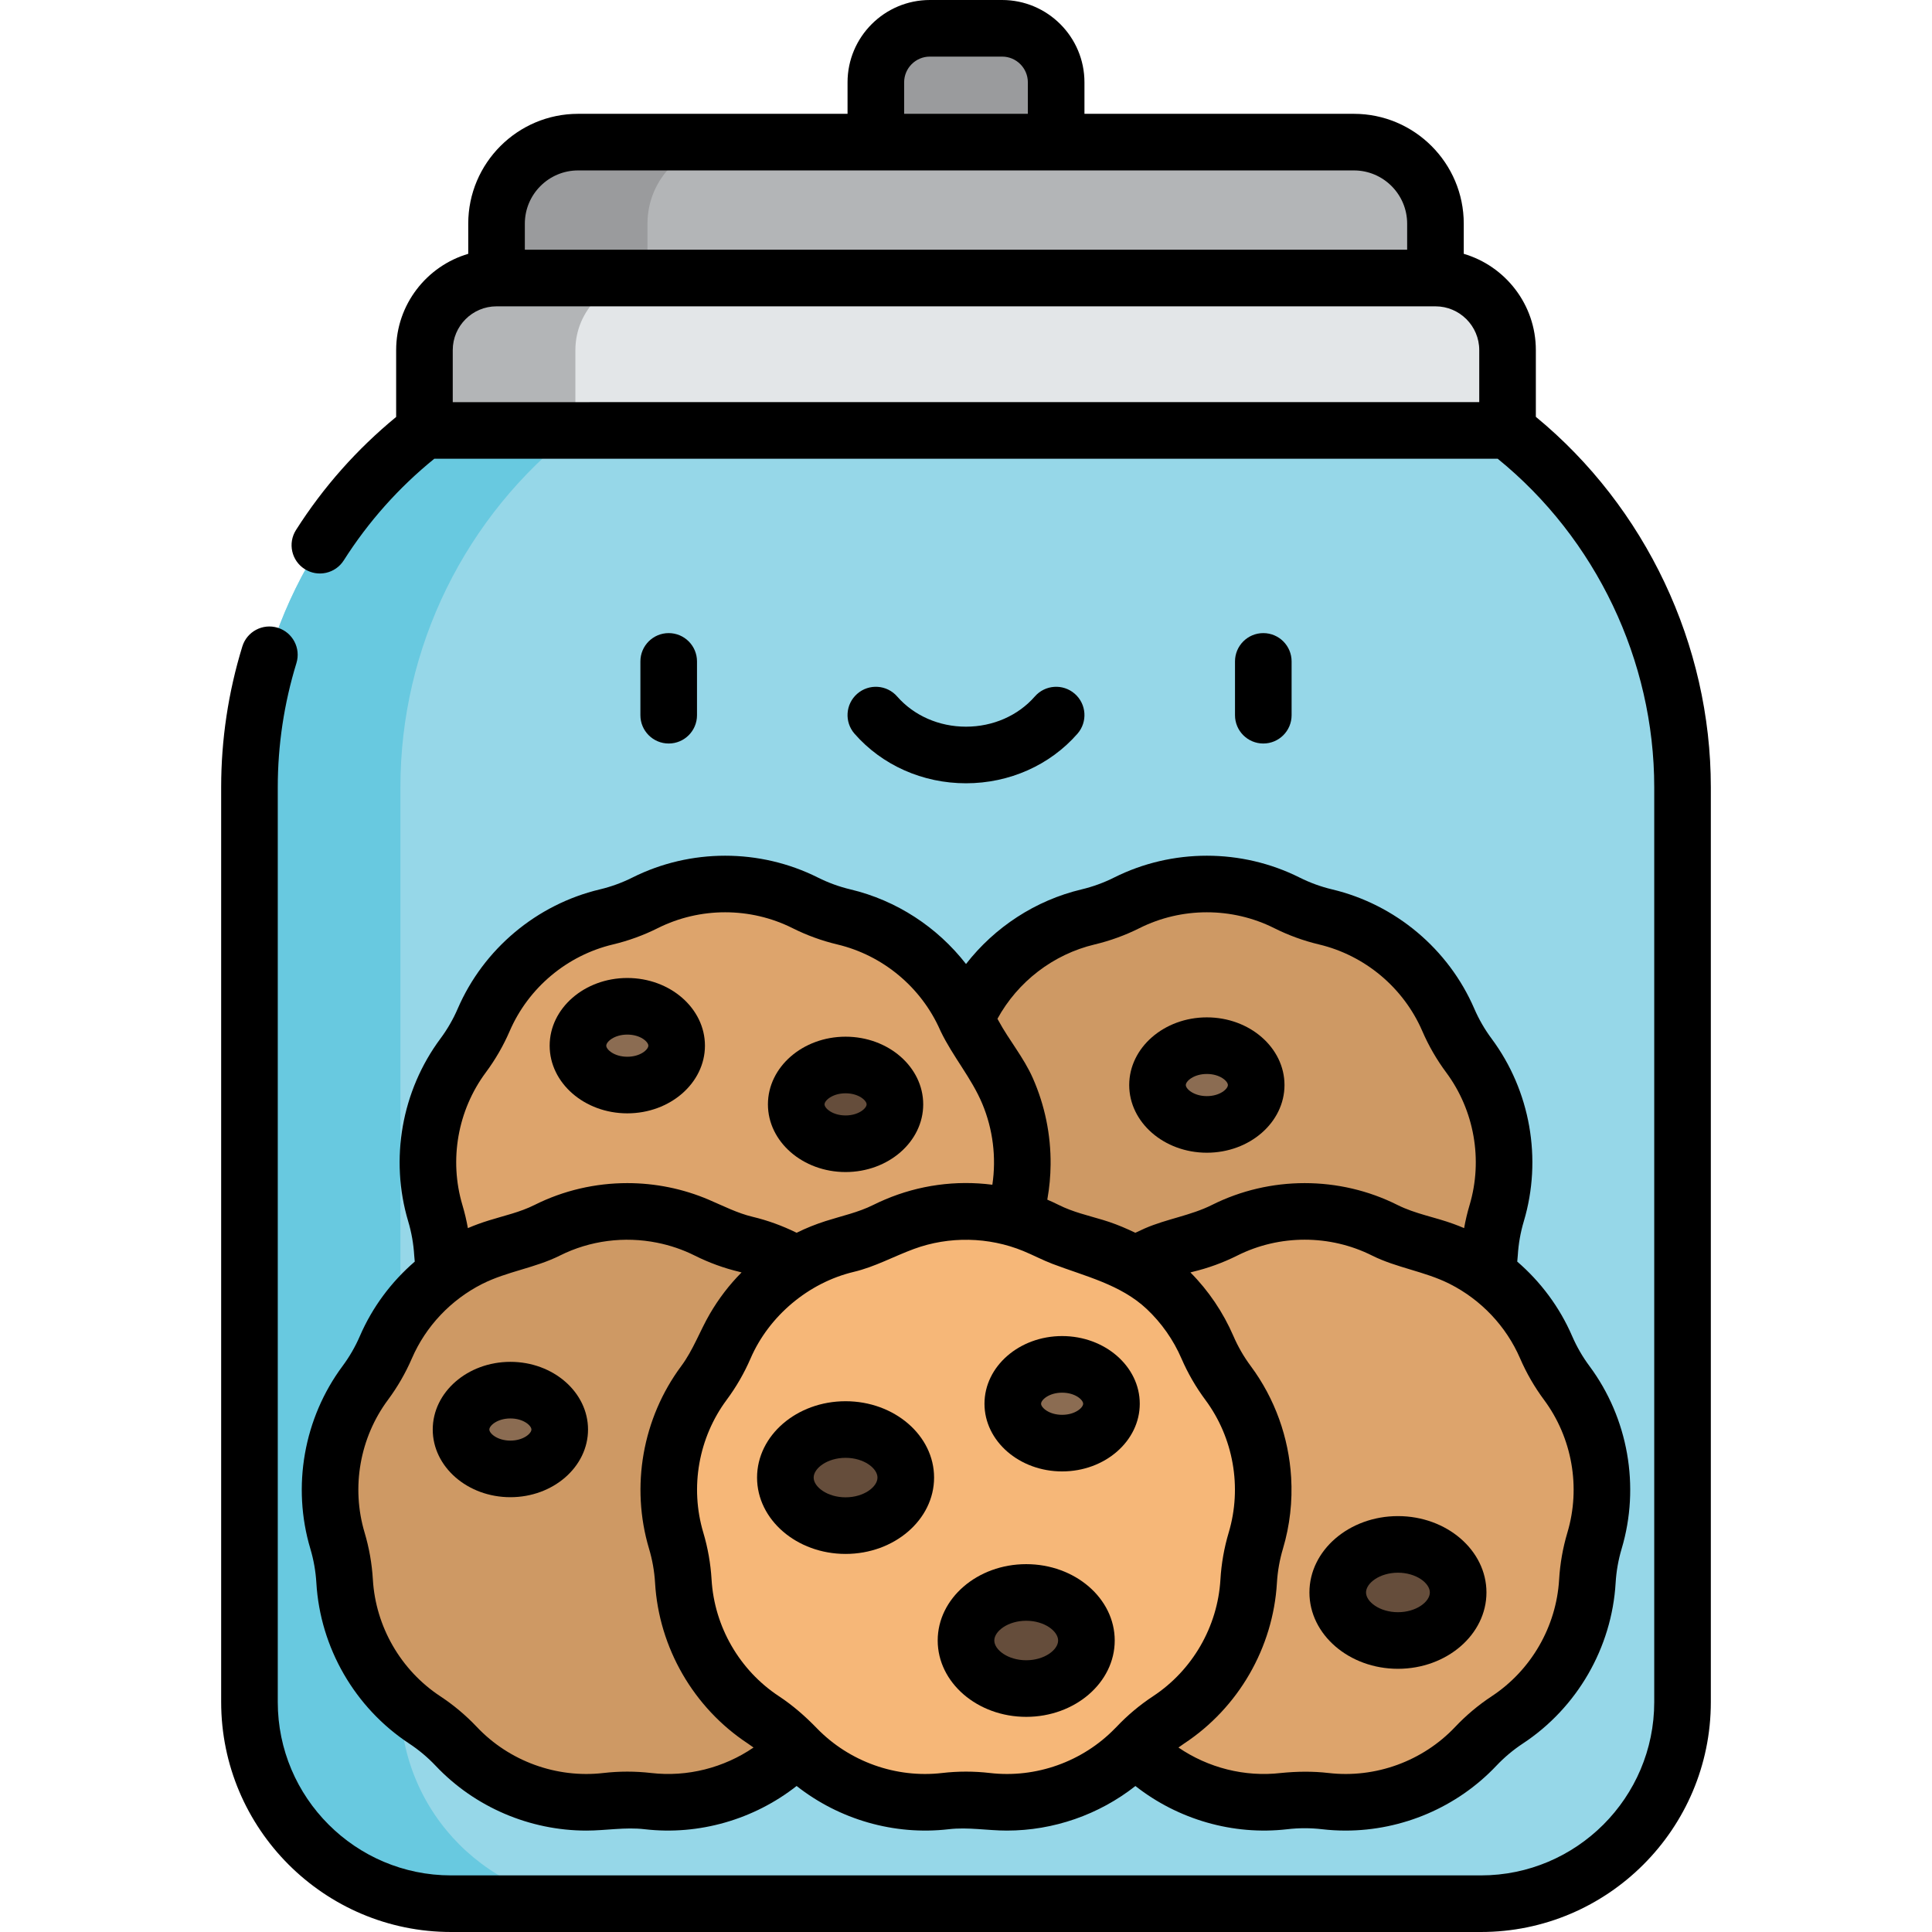 <?xml version="1.0" encoding="iso-8859-1"?>
<!-- Generator: Adobe Illustrator 19.0.0, SVG Export Plug-In . SVG Version: 6.00 Build 0)  -->
<svg version="1.1" id="Capa_1" xmlns="http://www.w3.org/2000/svg" xmlns:xlink="http://www.w3.org/1999/xlink" x="0px" y="0px"
	 viewBox="0 0 512 512" style="enable-background:new 0 0 512 512;" xml:space="preserve">
<path style="fill:#9A9B9D;" d="M265.571,7.5h-19.142c-7.909,0-14.321,6.412-14.321,14.321v37.07h47.785v-37.07
	C279.893,13.912,273.48,7.5,265.571,7.5z"/>
<path style="fill:#B3B5B7;" d="M358.798,37.664H153.201c-11.937,0-21.614,9.677-21.614,21.614v14.404l124.412,20.195l124.412-20.195
	V59.278C380.413,47.341,370.736,37.664,358.798,37.664z"/>
<path style="fill:#9A9B9D;" d="M171.587,73.682V59.278c0-11.937,9.677-21.614,21.614-21.614h-40
	c-11.937,0-21.614,9.677-21.614,21.614v14.404l124.412,20.195l20-3.247L171.587,73.682z"/>
<path style="fill:#E3E6E8;" d="M380.413,73.682H131.587c-10.551,0-19.104,8.553-19.104,19.104v21.285l143.516,25.334l143.516-25.334
	V92.786C399.516,82.235,390.963,73.682,380.413,73.682z"/>
<path style="fill:#B3B5B7;" d="M152.483,114.071V92.786c0-10.551,8.553-19.104,19.104-19.104h-40
	c-10.551,0-19.104,8.553-19.104,19.104v21.285l143.516,25.334l20-3.53L152.483,114.071z"/>
<path style="fill:#96D7E8;" d="M399.517,114.071L399.517,114.071H112.484l0,0c-29.251,22.646-46.373,57.555-46.373,94.547V451.06
	c0,29.514,23.926,53.44,53.44,53.44h272.897c29.514,0,53.44-23.926,53.44-53.44V208.619
	C445.889,171.626,428.767,136.717,399.517,114.071z"/>
<path style="fill:#68C9E0;" d="M106.11,451.06V208.619c0-36.992,17.122-71.902,46.373-94.547l0,0h-40l0,0
	c-29.251,22.646-46.373,57.555-46.373,94.547V451.06c0,29.514,23.926,53.44,53.44,53.44h40
	C130.036,504.5,106.11,480.574,106.11,451.06z"/>
<path style="fill:#CE9964;" d="M389.269,279.727c-2.178-2.931-4.01-6.103-5.459-9.455c-5.927-13.71-17.975-23.819-32.506-27.276
	c-3.552-0.845-6.995-2.098-10.259-3.734c-13.353-6.692-29.081-6.692-42.434,0c-3.264,1.636-6.707,2.889-10.259,3.734
	c-14.531,3.456-26.579,13.566-32.506,27.276c-1.449,3.351-3.281,6.524-5.459,9.455c-8.909,11.988-11.641,27.477-7.369,41.789
	c1.044,3.499,1.68,7.107,1.896,10.752c0.881,14.91,8.745,28.531,21.217,36.749l0,0c3.049,2.009,5.855,4.364,8.363,7.018
	c10.259,10.856,25.038,16.235,39.875,14.513l0,0c3.627-0.421,7.29-0.421,10.917,0l0,0c14.837,1.722,29.616-3.657,39.875-14.513
	c2.508-2.654,5.314-5.009,8.363-7.018l0,0c12.472-8.218,20.336-21.838,21.217-36.749l0,0c0.215-3.645,0.851-7.253,1.896-10.752
	C400.91,307.204,398.178,291.715,389.269,279.727z"/>
<path style="fill:#DDA46C;" d="M122.731,279.727c2.178-2.931,4.01-6.103,5.459-9.455c5.927-13.71,17.975-23.819,32.506-27.276
	c3.552-0.845,6.995-2.098,10.259-3.734c13.353-6.692,29.081-6.692,42.434,0c3.264,1.636,6.707,2.889,10.259,3.734
	c14.531,3.456,26.579,13.566,32.506,27.276c1.449,3.351,3.281,6.524,5.459,9.455c8.909,11.988,11.641,27.477,7.369,41.789
	c-1.044,3.499-1.681,7.107-1.896,10.752c-0.881,14.91-8.745,28.531-21.217,36.749l0,0c-3.049,2.009-5.855,4.364-8.363,7.018
	c-10.259,10.856-25.038,16.235-39.875,14.513l0,0c-3.627-0.421-7.29-0.421-10.917,0l0,0c-14.837,1.722-29.616-3.657-39.875-14.513
	c-2.508-2.654-5.314-5.009-8.363-7.018l0,0c-12.472-8.218-20.336-21.838-21.217-36.749l0,0c-0.215-3.645-0.851-7.253-1.896-10.752
	C111.09,307.204,113.821,291.715,122.731,279.727z"/>
<path style="fill:#CE9964;" d="M235.682,366.493c-2.178-2.931-4.01-6.103-5.459-9.455c-5.927-13.71-17.975-23.819-32.506-27.276
	c-3.552-0.845-6.995-2.098-10.259-3.734c-13.353-6.692-29.081-6.692-42.434,0c-3.264,1.636-6.707,2.889-10.259,3.734
	c-14.531,3.456-26.579,13.566-32.506,27.276c-1.449,3.351-3.281,6.524-5.459,9.455c-8.909,11.988-11.641,27.477-7.369,41.789
	c1.044,3.499,1.681,7.107,1.896,10.752c0.881,14.91,8.745,28.531,21.217,36.749l0,0c3.049,2.009,5.855,4.364,8.363,7.018
	c10.259,10.856,25.038,16.235,39.875,14.513l0,0c3.627-0.421,7.29-0.421,10.917,0l0,0c14.837,1.722,29.616-3.657,39.875-14.513
	c2.508-2.654,5.314-5.009,8.363-7.018l0,0c12.472-8.218,20.336-21.838,21.217-36.749l0,0c0.215-3.645,0.851-7.253,1.896-10.752
	C247.322,393.97,244.591,378.481,235.682,366.493z"/>
<ellipse style="fill:#8B6C52;" cx="135.259" cy="378.84" rx="13.08" ry="10.435"/>
<path style="fill:#DDA46C;" d="M276.318,366.493c2.178-2.931,4.01-6.103,5.459-9.455c5.927-13.71,17.975-23.819,32.506-27.276
	c3.552-0.845,6.995-2.098,10.259-3.734c13.353-6.692,29.081-6.692,42.434,0c3.264,1.636,6.707,2.889,10.259,3.734
	c14.531,3.456,26.579,13.566,32.506,27.276c1.449,3.351,3.281,6.524,5.459,9.455c8.909,11.988,11.641,27.477,7.369,41.789
	c-1.044,3.499-1.681,7.107-1.896,10.752c-0.881,14.91-8.745,28.531-21.217,36.749l0,0c-3.049,2.009-5.855,4.364-8.363,7.018
	c-10.259,10.856-25.038,16.235-39.875,14.513l0,0c-3.627-0.421-7.29-0.421-10.917,0l0,0c-14.837,1.722-29.616-3.657-39.875-14.513
	c-2.508-2.654-5.314-5.009-8.363-7.018l0,0c-12.472-8.218-20.336-21.838-21.217-36.749l0,0c-0.215-3.645-0.851-7.253-1.896-10.752
	C264.677,393.97,267.408,378.481,276.318,366.493z"/>
<path style="fill:#F6B778;" d="M325.441,366.493c-2.178-2.931-4.01-6.103-5.459-9.455c-5.927-13.71-17.975-23.819-32.506-27.276
	c-3.552-0.845-6.995-2.098-10.259-3.734c-13.353-6.692-29.081-6.692-42.434,0c-3.264,1.636-6.707,2.889-10.259,3.734
	c-14.531,3.456-26.579,13.566-32.506,27.276c-1.449,3.351-3.281,6.524-5.459,9.455c-8.909,11.988-11.641,27.477-7.369,41.789
	c1.044,3.499,1.68,7.107,1.896,10.752c0.881,14.91,8.745,28.531,21.217,36.749l0,0c3.049,2.009,5.855,4.364,8.363,7.018
	c10.259,10.856,25.038,16.235,39.875,14.513l0,0c3.627-0.421,7.29-0.421,10.917,0l0,0c14.837,1.722,29.616-3.657,39.875-14.513
	c2.508-2.654,5.314-5.009,8.363-7.018l0,0c12.472-8.218,20.336-21.838,21.217-36.749l0,0c0.215-3.645,0.851-7.253,1.896-10.752
	C337.082,393.97,334.35,378.481,325.441,366.493z"/>
<g>
	<ellipse style="fill:#654D3B;" cx="224.089" cy="391.57" rx="15.957" ry="12.734"/>
	<ellipse style="fill:#654D3B;" cx="271.96" cy="434.75" rx="15.957" ry="12.734"/>
	<ellipse style="fill:#654D3B;" cx="370.47" cy="422.02" rx="15.957" ry="12.734"/>
</g>
<g>
	<ellipse style="fill:#8B6C52;" cx="281.47" cy="372.01" rx="13.08" ry="10.435"/>
	<ellipse style="fill:#8B6C52;" cx="166.24" cy="277.11" rx="13.08" ry="10.435"/>
</g>
<ellipse style="fill:#654D3B;" cx="224.089" cy="292.67" rx="13.08" ry="10.435"/>
<ellipse style="fill:#8B6C52;" cx="319.829" cy="287.55" rx="13.08" ry="10.435"/>
<path d="M184.712,189.54v-14.26c0-4.142-3.358-7.5-7.5-7.5s-7.5,3.358-7.5,7.5v14.259c0,4.142,3.358,7.5,7.5,7.5
	S184.712,193.682,184.712,189.54z"/>
<path d="M342.288,189.54v-14.26c0-4.142-3.358-7.5-7.5-7.5s-7.5,3.358-7.5,7.5v14.259c0,4.142,3.358,7.5,7.5,7.5
	S342.288,193.682,342.288,189.54z"/>
<path d="M255.999,207.578c11.476,0,22.243-4.788,29.539-13.135c2.726-3.119,2.408-7.857-0.711-10.583s-7.856-2.408-10.583,0.711
	c-4.448,5.088-11.098,8.007-18.245,8.007c-7.148,0-13.798-2.918-18.246-8.007c-2.726-3.119-7.464-3.437-10.583-0.711
	s-3.437,7.464-0.711,10.583C233.757,202.79,244.523,207.578,255.999,207.578z"/>
<path d="M135.257,396.773c11.346,0,20.576-8.045,20.576-17.935c0-9.89-9.23-17.935-20.576-17.935s-20.576,8.045-20.576,17.935
	C114.679,388.728,123.91,396.773,135.257,396.773z M135.257,375.904c3.459,0,5.576,1.9,5.576,2.935s-2.117,2.935-5.576,2.935
	s-5.576-1.9-5.576-2.935S131.798,375.904,135.257,375.904z"/>
<path d="M224.085,371.339c-12.934,0-23.457,9.077-23.457,20.233c0,11.157,10.523,20.234,23.457,20.234s23.457-9.077,23.457-20.234
	C247.542,380.416,237.02,371.339,224.085,371.339z M224.085,396.806c-4.84,0-8.457-2.763-8.457-5.234
	c0-2.47,3.617-5.233,8.457-5.233s8.457,2.763,8.457,5.233C232.542,394.043,228.926,396.806,224.085,396.806z"/>
<path d="M271.957,414.517c-12.934,0-23.457,9.077-23.457,20.233c0,11.157,10.523,20.234,23.457,20.234s23.457-9.077,23.457-20.234
	C295.414,423.594,284.891,414.517,271.957,414.517z M271.957,439.984c-4.84,0-8.457-2.763-8.457-5.234
	c0-2.47,3.617-5.233,8.457-5.233s8.457,2.763,8.457,5.233C280.414,437.221,276.797,439.984,271.957,439.984z"/>
<path d="M370.469,401.783c-12.934,0-23.457,9.077-23.457,20.234s10.523,20.233,23.457,20.233s23.457-9.077,23.457-20.233
	C393.927,410.86,383.404,401.783,370.469,401.783z M370.469,427.25c-4.84,0-8.457-2.763-8.457-5.233
	c0-2.471,3.617-5.234,8.457-5.234s8.457,2.763,8.457,5.234C378.927,424.487,375.31,427.25,370.469,427.25z"/>
<path d="M281.474,389.941c11.346,0,20.576-8.045,20.576-17.935s-9.23-17.935-20.576-17.935s-20.576,8.045-20.576,17.935
	S270.128,389.941,281.474,389.941z M281.474,369.072c3.459,0,5.576,1.9,5.576,2.935s-2.117,2.935-5.576,2.935
	s-5.576-1.9-5.576-2.935S278.015,369.072,281.474,369.072z"/>
<path d="M166.242,295.047c11.346,0,20.576-8.045,20.576-17.935s-9.23-17.935-20.576-17.935s-20.576,8.045-20.576,17.935
	S154.895,295.047,166.242,295.047z M166.242,274.178c3.459,0,5.576,1.9,5.576,2.935s-2.117,2.935-5.576,2.935
	s-5.576-1.9-5.576-2.935S162.783,274.178,166.242,274.178z"/>
<path d="M224.085,310.604c11.346,0,20.576-8.045,20.576-17.935c0-9.89-9.23-17.935-20.576-17.935s-20.576,8.045-20.576,17.935
	C203.509,302.558,212.74,310.604,224.085,310.604z M224.085,289.734c3.459,0,5.576,1.9,5.576,2.935s-2.117,2.935-5.576,2.935
	s-5.576-1.9-5.576-2.935S220.626,289.734,224.085,289.734z"/>
<path d="M319.828,305.482c11.346,0,20.576-8.045,20.576-17.935c0-9.889-9.23-17.935-20.576-17.935s-20.576,8.045-20.576,17.935
	C299.252,297.437,308.482,305.482,319.828,305.482z M319.828,284.613c3.459,0,5.576,1.9,5.576,2.935s-2.117,2.935-5.576,2.935
	s-5.576-1.9-5.576-2.935S316.368,284.613,319.828,284.613z"/>
<path d="M407.016,110.465V92.786c0-12.065-8.076-22.274-19.104-25.521v-7.987c0-16.054-13.061-29.114-29.114-29.114h-71.406v-8.343
	C287.392,9.789,277.603,0,265.571,0h-19.142c-12.032,0-21.821,9.789-21.821,21.821v8.343h-71.406
	c-16.054,0-29.114,13.061-29.114,29.114v7.987c-11.028,3.247-19.104,13.455-19.104,25.521v17.708
	c-10.382,8.534-19.311,18.587-26.542,29.966c-2.222,3.496-1.188,8.131,2.307,10.353c3.496,2.22,8.131,1.189,10.353-2.307
	c6.517-10.255,14.58-19.305,23.993-26.935h281.811c26.022,21.125,41.484,53.472,41.484,87.048V451.06
	c0,25.332-20.609,45.94-45.94,45.94H119.551c-25.332,0-45.94-20.608-45.94-45.94V208.619c0-11.137,1.664-22.203,4.946-32.891
	c1.216-3.959-1.008-8.155-4.968-9.371c-3.959-1.218-8.155,1.008-9.371,4.968c-3.721,12.116-5.607,24.664-5.607,37.294V451.06
	c0,33.603,27.338,60.94,60.94,60.94h272.897c33.603,0,60.94-27.337,60.94-60.94V208.619
	C453.389,170.836,436.12,134.426,407.016,110.465z M239.607,21.821c0-3.761,3.06-6.821,6.821-6.821h19.142
	c3.761,0,6.821,3.06,6.821,6.821v8.343h-32.785L239.607,21.821L239.607,21.821z M139.087,59.278c0-7.783,6.332-14.114,14.114-14.114
	h205.596c7.783,0,14.114,6.332,14.114,14.114v6.904H139.087V59.278z M119.983,106.571V92.786c0-6.398,5.206-11.604,11.604-11.604
	h248.825c6.398,0,11.604,5.206,11.604,11.604v13.785L119.983,106.571L119.983,106.571z"/>
<path d="M95.375,354.062c-1.218,2.817-2.764,5.495-4.595,7.958c-10.269,13.817-13.459,31.913-8.536,48.408
	c0.878,2.941,1.415,5.986,1.596,9.049c1.015,17.184,10.202,33.098,24.577,42.569c2.563,1.688,4.931,3.676,7.039,5.906
	c10.384,10.988,24.963,17.173,39.944,17.172c5.186,0,10.239-0.965,15.435-0.36c14.394,1.668,28.975-2.575,40.277-11.459
	c11.3,8.891,25.848,13.13,40.293,11.459c5.198-0.605,10.248,0.36,15.435,0.36c12.331,0,24.386-4.2,34.058-11.811
	c11.301,8.878,25.876,13.118,40.266,11.45c3.047-0.354,6.14-0.354,9.188,0c2.083,0.242,4.168,0.36,6.247,0.36
	c14.979,0,29.561-6.185,39.944-17.172c2.108-2.23,4.476-4.218,7.039-5.906c14.375-9.471,23.563-25.385,24.577-42.569
	c0.181-3.063,0.718-6.108,1.596-9.049c4.924-16.495,1.733-34.591-8.536-48.408c-1.831-2.463-3.376-5.14-4.594-7.957
	c-3.313-7.663-8.341-14.375-14.54-19.723c0.049-0.544,0.112-1.092,0.144-1.629c0.181-3.064,0.718-6.108,1.596-9.049
	c4.924-16.495,1.733-34.592-8.536-48.408c-1.831-2.463-3.376-5.14-4.594-7.957c-6.831-15.801-20.908-27.612-37.655-31.596
	c-2.985-0.71-5.891-1.768-8.635-3.143c-15.388-7.712-33.765-7.713-49.154,0c-2.744,1.375-5.649,2.432-8.634,3.143
	c-12.207,2.903-23.009,10.004-30.613,19.769c-7.6-9.763-18.39-16.86-30.62-19.769c-2.986-0.71-5.891-1.768-8.634-3.143
	c-15.39-7.713-33.766-7.712-49.154,0c-2.744,1.375-5.65,2.433-8.635,3.143c-16.747,3.984-30.824,15.795-37.654,31.596
	c-1.218,2.817-2.764,5.495-4.595,7.958c-10.269,13.817-13.459,31.913-8.536,48.407c0.878,2.941,1.415,5.986,1.596,9.05
	c0.032,0.537,0.095,1.085,0.144,1.628C103.716,339.688,98.688,346.4,95.375,354.062z M262.323,469.863
	c-4.197-0.488-8.45-0.488-12.647,0c-12.234,1.421-24.579-2.997-33.157-11.813c-0.007-0.007-0.012-0.015-0.022-0.025
	c-3.063-3.165-6.386-6.08-10.068-8.505c-10.444-6.881-17.119-18.443-17.856-30.928c-0.249-4.216-0.988-8.407-2.196-12.455
	c-3.577-11.984-1.258-25.132,6.202-35.17c2.52-3.39,4.647-7.075,6.324-10.953c4.879-11.283,15.382-20.105,27.357-22.956
	c5.647-1.344,10.545-4.089,15.944-6.075c9.311-3.424,19.807-3.22,28.981,0.547c2.609,1.072,5.092,2.402,7.733,3.408
	c8.614,3.28,18.064,5.455,24.973,11.956c3.909,3.678,7.078,8.191,9.208,13.119c1.67,3.864,3.812,7.575,6.323,10.953
	c7.46,10.038,9.779,23.186,6.202,35.17c-1.208,4.048-1.947,8.238-2.196,12.455c-0.737,12.484-7.413,24.046-17.856,30.928
	c-3.527,2.324-6.787,5.059-9.648,8.088l-0.074,0.072c-0.117,0.114-0.234,0.229-0.348,0.347c-0.007,0.007-0.013,0.015-0.02,0.022
	C286.903,466.867,274.557,471.285,262.323,469.863z M409.178,370.967c7.46,10.038,9.779,23.186,6.202,35.17
	c-1.208,4.048-1.947,8.238-2.196,12.455c-0.737,12.484-7.413,24.046-17.856,30.928c-3.527,2.324-6.787,5.059-9.688,8.129
	c-8.59,9.09-21.136,13.658-33.559,12.214c-4.221-0.489-8.425-0.422-12.647,0c-9.571,1.111-19.261-1.371-27.133-6.751
	c0.501-0.365,1.004-0.726,1.521-1.067c14.375-9.471,23.563-25.385,24.577-42.569c0.181-3.063,0.718-6.108,1.596-9.049
	c1.846-6.186,2.552-12.596,2.171-18.922c-0.635-10.543-4.288-20.85-10.706-29.486c-1.831-2.463-3.376-5.14-4.594-7.957
	c-2.701-6.25-6.591-12.024-11.391-16.852c0.182-0.046,0.36-0.107,0.542-0.151c4.109-0.977,8.108-2.433,11.884-4.325
	c11.181-5.604,24.532-5.604,35.713,0c6.469,3.242,13.962,4.191,20.482,7.467c0.052,0.026,0.105,0.051,0.157,0.077
	c8.221,4.176,14.887,11.144,18.602,19.737C404.532,363.892,406.659,367.577,409.178,370.967z M290.088,250.293
	c4.109-0.978,8.107-2.433,11.883-4.325c11.182-5.604,24.532-5.604,35.713,0c3.776,1.892,7.774,3.347,11.883,4.325
	c12.167,2.895,22.395,11.476,27.358,22.955c1.676,3.877,3.803,7.563,6.323,10.953c7.46,10.038,9.779,23.186,6.202,35.17
	c-0.598,2.001-1.08,4.037-1.445,6.094c-0.915-0.396-1.845-0.756-2.782-1.101c-4.952-1.822-10.133-2.656-14.888-5.04
	c-15.39-7.713-33.766-7.713-49.155,0c-5.62,2.817-12.021,3.693-17.812,6.222c-0.769,0.336-2.422,1.118-2.489,1.151
	c-0.587-0.292-1.187-0.554-1.783-0.825c-2.22-1.007-4.489-1.881-6.824-2.581c-3.993-1.198-7.935-2.084-11.694-3.968
	c-0.985-0.494-1.982-0.953-2.99-1.384c-0.014-0.006-0.028-0.013-0.042-0.02c0.017-0.091,0.027-0.183,0.043-0.274
	c0.532-2.971,0.802-6.016,0.832-9.035c0.078-7.858-1.527-15.684-4.7-22.872c-2.442-5.532-6.297-10.04-9.142-15.31
	c-0.081-0.149-0.163-0.297-0.241-0.447C269.714,260.155,279.129,252.9,290.088,250.293z M123.994,325.464
	c-0.366-2.056-0.848-4.092-1.445-6.094c-3.577-11.984-1.259-25.131,6.201-35.169c2.519-3.39,4.647-7.075,6.324-10.953
	c4.962-11.479,15.189-20.061,27.358-22.956c4.108-0.978,8.106-2.433,11.883-4.325c11.181-5.603,24.532-5.604,35.713,0
	c3.776,1.892,7.774,3.348,11.883,4.325c12.065,2.87,22.215,11.335,27.224,22.669c0.004,0.01,0.007,0.02,0.011,0.03
	c0.049,0.109,0.1,0.217,0.16,0.343c3.201,6.661,8.151,12.358,11.004,19.162c2.825,6.738,3.761,14.247,2.674,21.472
	c-9.641-1.245-19.439,0.094-28.427,3.914c-1.059,0.449-2.107,0.927-3.135,1.441c-3.975,1.988-8.36,2.911-12.606,4.269
	c-2.631,0.842-5.221,1.874-7.695,3.104c-0.072-0.036-0.146-0.066-0.219-0.101c-3.61-1.769-7.502-3.191-11.45-4.13
	c-3.988-0.949-7.732-2.861-11.553-4.498c-6.886-2.953-14.272-4.429-21.658-4.429c-8.441,0-16.883,1.928-24.577,5.785
	c-3.887,1.948-8.014,2.824-12.127,4.109C127.657,324.013,125.8,324.684,123.994,325.464z M127.742,340.279
	c0.056-0.028,0.113-0.055,0.169-0.083c6.544-3.272,13.903-4.169,20.474-7.462c8.003-4.011,17.115-5.135,25.75-3.404
	c3.429,0.687,6.785,1.811,9.962,3.403c3.776,1.893,7.775,3.349,11.884,4.326c0.183,0.043,0.361,0.105,0.543,0.151
	c-3.255,3.274-6.067,6.957-8.404,10.97c-2.658,4.564-4.409,9.573-7.581,13.84c-10.269,13.816-13.459,31.913-8.536,48.408
	c0.878,2.941,1.415,5.986,1.596,9.049c1.015,17.184,10.202,33.098,24.577,42.569c0.517,0.341,1.021,0.702,1.521,1.067
	c-7.87,5.379-17.563,7.863-27.133,6.751c-4.196-0.486-8.45-0.486-12.647,0c-12.422,1.443-24.969-3.124-33.559-12.214
	c-2.901-3.07-6.161-5.805-9.688-8.129c-10.444-6.881-17.119-18.443-17.856-30.928c-0.249-4.216-0.988-8.407-2.196-12.455
	c-3.577-11.984-1.258-25.132,6.202-35.17c2.519-3.39,4.647-7.075,6.324-10.952C112.858,351.423,119.523,344.455,127.742,340.279z"/>
<g>
</g>
<g>
</g>
<g>
</g>
<g>
</g>
<g>
</g>
<g>
</g>
<g>
</g>
<g>
</g>
<g>
</g>
<g>
</g>
<g>
</g>
<g>
</g>
<g>
</g>
<g>
</g>
<g>
</g>
</svg>
